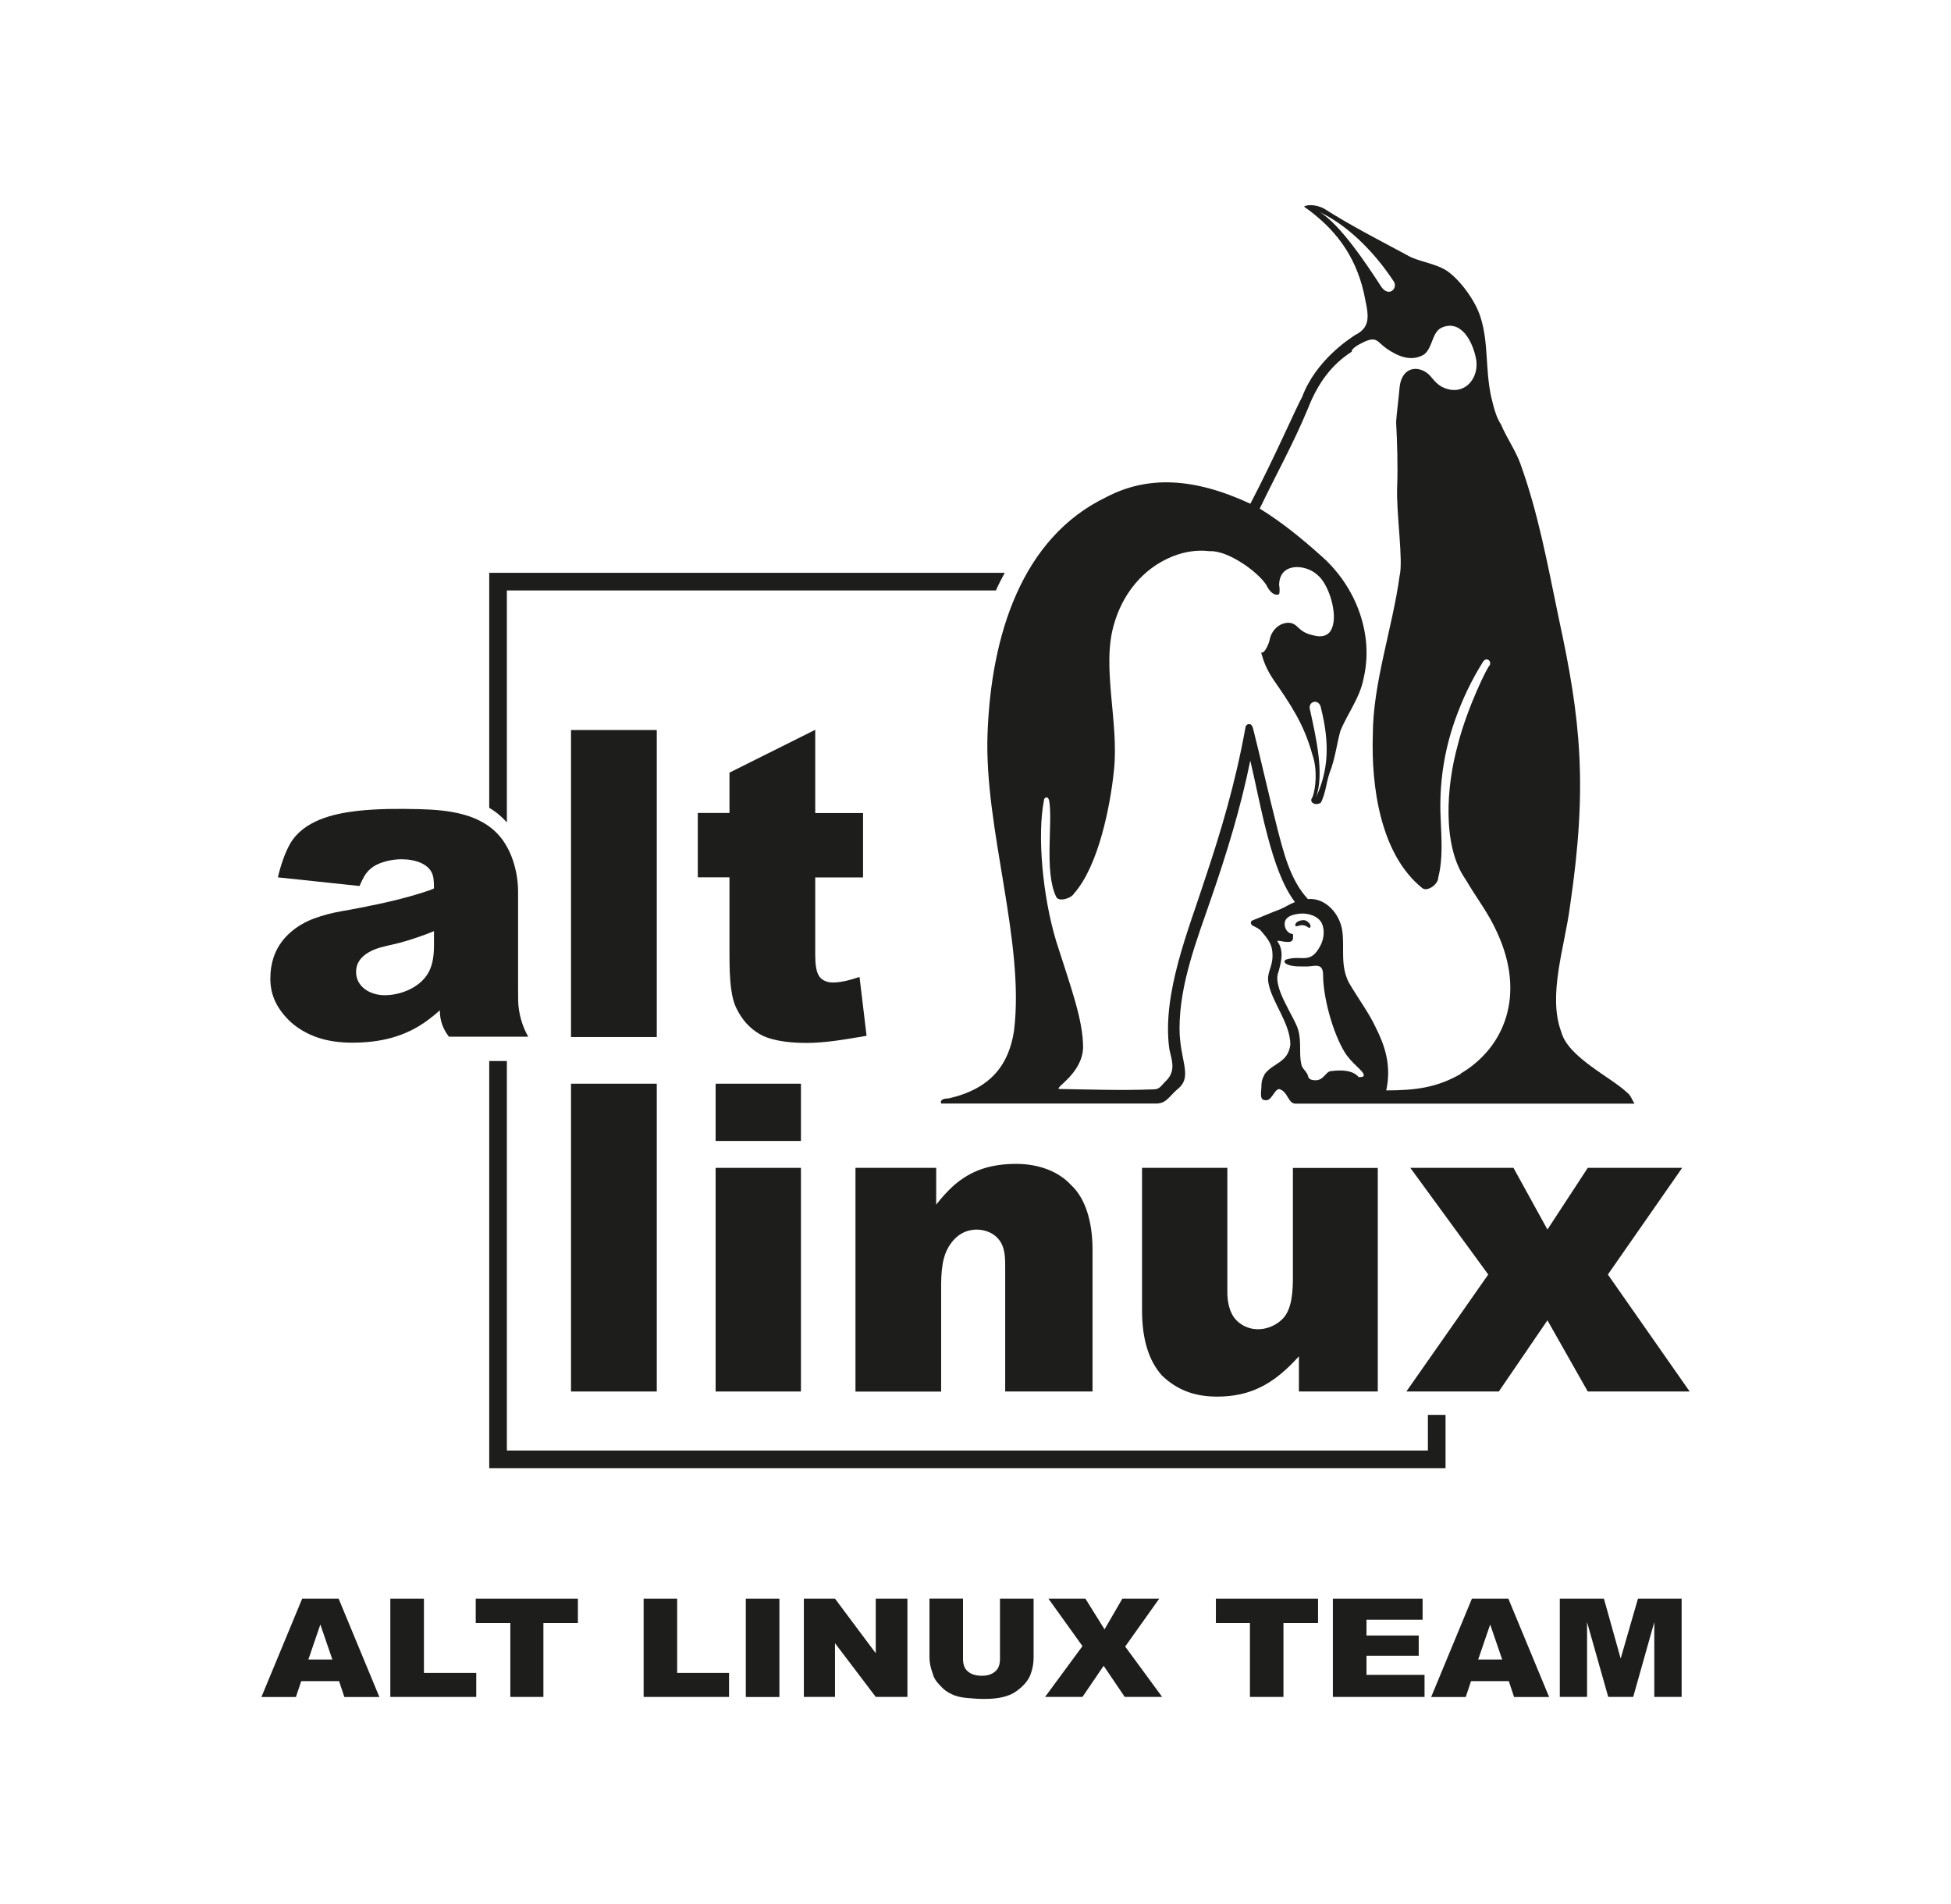 <?xml version="1.0" encoding="UTF-8"?>
<svg id="Layer_1" data-name="Layer 1" xmlns="http://www.w3.org/2000/svg" viewBox="0 0 221.13 215.81">
  <defs>
    <style>
      .cls-1 {
        fill: none;
      }

      .cls-2, .cls-3 {
        fill: #1d1d1b;
      }

      .cls-3 {
        fill-rule: evenodd;
      }
    </style>
  </defs>
  <rect class="cls-1" width="221.13" height="215.81"/>
  <g>
    <path class="cls-2" d="M57.45,93.21v-26.28h55.43c.3-.68,.64-1.35,1-2H55.45v26.64c.77,.45,1.43,1.01,2,1.65Z"/>
    <path class="cls-3" d="M184.39,123.82c-1.84-1.74-6.66-3.98-7.43-6.84-1.57-4.17,.4-9.68,.99-14.29,2.02-13.66,1.2-21.18-1.25-32.48-1.35-6.49-2.33-11.96-4.39-17.68-.54-1.48-1.57-2.95-2.19-4.43-.58-.85-.86-2.11-1.12-3.18-.67-3.14-.27-6.14-1.21-9.01-.54-1.74-2.2-4.08-3.72-5.16-1.34-.93-3.36-1.07-4.66-1.87-3-1.62-6.09-3.18-9.27-5.19-.4-.27-1.66-.67-2.34-.27,3.51,2.47,5.78,5.47,6.77,9.72,.44,2.24,1.04,3.86-.99,4.84-.58,.4-4.43,2.82-6,7.03-.62,1.08-3.04,6.68-5.86,12.09-6.45-3-11.69-3.18-16.31-.76-9.63,4.61-13.08,15.72-13.48,26.83-.4,10.71,4.25,23.56,3,33.67-.58,3.81-2.6,6.59-7.44,7.67-.58,0-.99,.18-.81,.58h24.32c1.26,0,1.44-.8,2.69-1.83,1.43-1.39,0-3.22,0-6.68,0-5.06,1.96-10.03,3.58-14.74,1.78-5.15,3.36-10.3,4.44-15.63,.57,2.37,1.16,5.55,1.97,8.6,.76,2.87,1.7,5.6,3.09,7.44-.59,.23-1.12,.58-1.66,.81-1.07,.4-2.19,.9-3.13,1.26-.23,.09-.23,.27-.18,.4,.05,.13,.18,.22,.32,.27,.36,.18,.72,.37,.85,.58,.86,.99,1.26,1.57,1.26,2.73,0,1.44-.71,1.93-.45,3.18,.4,2.15,2.47,4.52,2.47,6.94-.27,2.02-1.84,2.02-2.87,3.27-.22,.41-.41,.76-.41,1.44,0,.59-.26,1.57,.41,1.57,.76,.18,1.03-1.25,1.62-1.25,.98,.27,.98,1.65,1.83,1.65h38.43c-.27-.4-.45-.99-.85-1.26ZM149.55,24.03c2.99,1.4,6.05,4.26,8.46,7.93,.4,.76-.59,1.74-1.43,.58-1.58-2.43-4.66-7.12-7.03-8.52Zm4.43,98.05c-.67-.81-2.06-.81-3.08-.67-.59,0-.77,.86-1.58,1.03-.18,0-.85,.09-1.03-.35-.13-.67-.72-.9-.8-1.48-.27-1.12,.04-2.55-.36-3.9-.22-.76-.94-1.91-1.52-3.13-.62-1.25-1.07-2.55-.71-3.4,.31-1.12,.66-2.38-.1-3.45-.17-.27,.94,.18,1.49,0,.35-.14,.26-.54,.26-.85-.72-.09-.99-.76-.94-1.26,.09-.9,1.39-1.07,2.11-1.07,1.03,.05,1.93,.5,2.19,1.34,.22,.72,.13,1.52-.22,2.24-1.12,2.2-2.06,1.16-3.67,1.57-.54,.09-.59,.41-.09,.63,.63,.26,1.44,.22,2.24,.22,.76,0,1.79-.49,1.79,.94,0,2.5,1.07,6.5,2.42,8.73,.8,1.35,2.19,2.15,2.19,2.65,0,.22-.22,.22-.58,.22Zm11.6-.36c-2.64,1.52-5.01,1.88-8.46,1.88,.63-2.92-.22-5.21-1.21-7.17-.72-1.56-1.93-3.18-3.01-5.02-1.03-1.97-.49-3.94-.76-5.87-.26-1.97-1.92-3.81-3.9-3.63-2.01-2.15-2.77-5.33-3.49-8.11-.99-3.85-1.97-8.28-2.73-11.24-.05-.18-.14-.4-.31-.46-.23-.08-.5,.06-.54,.32-1.16,6.45-2.82,11.91-4.57,17.15-1.83,5.7-4.92,13.04-4.07,19.31,.18,1.02,.79,2.28-.18,3.44-.99,.99-.86,1.17-1.84,1.17-3.45,.13-7.26,0-10.44-.05-.67-.09,2.6-1.7,2.69-4.7,0-3.18-1.43-6.94-3.05-12.05-1.57-5.2-2.15-12.09-1.39-15.95,0-.36,.45-.58,.59,0,.45,2.41-.59,8.11,.81,10.93,.27,.59,1.7,.18,2.02-.4,2.78-3.13,4.12-9.99,4.52-13.98,.58-5.42-1.43-11.69,0-16.52,.94-3.32,3.18-6.32,6.67-7.71,1.37-.55,2.82-.75,4.17-.58,0,0,0,0,0,0,2.01-.13,5.46,2.29,6.44,3.85,.4,.85,.99,1.25,1.44,1.02,0,0,.12-.36,0-1.02,0-2.6,2.99-2.42,4.34-1.16,1.25,.98,2.33,4.34,1.66,6-.28,.76-.95,1.16-2.11,.85-1.92-.4-1.66-1.43-2.91-1.43-1.38,.1-1.97,1.35-2.05,1.92-.1,.51-.63,1.67-.97,1.44,0,.03,0,.06,.02,.09,.27,.98,.63,1.88,1.34,2.95,1.98,2.87,3.49,5.06,4.45,8.56,.58,1.61,.4,3.85,0,4.83-.46,.58,.4,1.03,.98,.58,.58-1.25,.58-2.24,.98-3.39,.59-1.44,.85-3.45,1.21-4.71,.8-1.97,2.24-3.8,2.64-6,1.17-5.01-.9-10.34-4.66-13.71-2.29-2.06-4.52-3.89-7.12-5.5,1.87-3.9,3.81-7.35,5.46-11.33,1.14-2.93,2.74-5.04,4.98-6.46-.11-.29,.7-.79,1.38-1.1,1.48-.68,1.48,0,2.56,.75,1.29,.9,2.82,1.53,4.25,.67,1.03-.8,.86-2.64,2.11-3.09,2.1-.81,3.36,1.56,3.76,3.49,.5,2.33-1.43,4.57-3.94,3.22-.85-.53-1.03-1.12-1.66-1.57-1.34-.9-2.86-.35-3.05,1.71-.12,1.44-.35,3.06-.39,3.91,.13,2.35,.2,5.16,.12,7.25-.13,3.13,.72,8.37,.27,10.21-.8,5.87-3.03,12.14-3.03,18-.19,5.68,.8,13.52,5.63,17.38,.59,.4,1.79-.45,1.79-1.25,.54-2.11,.36-4.35,.27-6.63-.19-3.81,.35-7.61,1.65-11.25,.8-2.23,1.74-4.29,3.14-6.53,.35-.58,1.02-.18,.76,.4-.18,0-2.6,4.89-3.63,9.09-1.25,4.48-1.79,11.33,.89,15.14,1.43,2.42,2.56,3.76,3.59,6.04,3.27,7.08,.85,13.04-4.13,15.99Zm-17.1-41.25c-.31-.99,1.08-1.39,1.26-.14,.98,3.98,.84,6.98-.59,10.07,.99-2.64,0-6.85-.67-9.94Z"/>
    <path class="cls-3" d="M147.79,104.3c.37,0,.95,.57,.68,.85-.18,.13-.31-.28-.9-.28-.36,0-.76,.28-.76,0,0-.31,.4-.57,.98-.57Z"/>
    <g>
      <g>
        <path class="cls-3" d="M41.22,99.45c-.16,.29-.32,.63-.47,.98l-9.26-.98c.4-1.62,.85-2.87,1.42-3.86,1.52-2.56,4.81-3.35,7.56-3.67,2.34-.26,4.75-.26,7.11-.2,3.29,.09,7.04,.5,9.23,3.28,1.29,1.65,1.91,4.01,1.91,6.08v11.02c0,.48,0,.93,.01,1.34,.03,1.37,.45,2.89,1.14,4.07h-8.99c-.69-.89-1.03-1.87-1.03-2.99-.46,.42-.91,.78-1.34,1.1-2.56,1.91-5.42,2.57-8.6,2.57-3,0-5.15-.81-6.85-2.24-1.57-1.44-2.42-3.01-2.42-5.02,0-.86,.12-1.66,.36-2.38,.7-2.17,2.54-3.68,4.63-4.45,.88-.32,1.91-.61,3.12-.82,1.41-.24,2.82-.52,4.22-.82,1.64-.35,3.3-.77,4.92-1.28,.69-.22,1.3-.43,1.3-.5,0-.46-.02-.84-.07-1.18-.25-1.63-2.17-2.1-3.6-2.1-.55,0-1.11,.07-1.65,.2-1.17,.3-2.03,.74-2.64,1.82Zm7.96,6.1c-.52,.22-1.04,.41-1.55,.59-.97,.34-2.01,.67-3.03,.9-.96,.22-1.94,.4-2.8,.9-.83,.48-1.44,1.17-1.44,2.23,0,1.75,1.68,2.64,3.23,2.64,1.88,0,4.09-.9,5.01-2.64,.45-.85,.59-1.88,.59-3.05v-1.57Z"/>
        <rect class="cls-2" x="64.72" y="82.75" width="9.72" height="34.8"/>
        <path class="cls-3" d="M92.4,82.75v9.41h5.42v7.3h-5.42v8.82c0,1.04,.13,1.88,.4,2.29,.18,.39,.77,.8,1.57,.8,.85,0,1.83-.22,3.05-.63l.8,6.67c-2.41,.41-4.65,.81-6.85,.81-2.42,0-4.26-.4-5.25-.99-1.16-.67-2.02-1.66-2.59-2.82-.68-1.26-.85-3.27-.85-6.14v-8.82h-3.59v-7.3h3.59v-4.57l9.71-4.85Z"/>
      </g>
      <g>
        <rect class="cls-2" x="64.72" y="122.84" width="9.72" height="34.89"/>
        <path class="cls-3" d="M81.11,122.84h9.67v6.49h-9.67v-6.49h0Zm0,9.54h9.67v25.35h-9.67v-25.35Z"/>
        <path class="cls-3" d="M96.97,132.38h9.14v4.17c.62-.81,1.26-1.5,1.91-2.1,2.09-1.87,4.4-2.52,7.17-2.52,2.55,0,4.79,.85,6.22,2.41,1.56,1.44,2.42,4.04,2.42,7.31v16.08h-9.9v-13.93c0-.95,.02-2.02-.44-2.88-.79-1.47-2.76-1.9-4.22-1.24-1.17,.53-1.98,1.75-2.29,2.96-.21,.8-.31,1.8-.31,3.01v12.09h-9.71v-25.35Z"/>
        <path class="cls-3" d="M156.17,157.73h-8.95v-3.99c-.52,.58-1.04,1.1-1.55,1.56-1.53,1.39-3.19,2.35-5.23,2.77-.77,.16-1.61,.24-2.49,.24-2.68,0-4.65-.84-6.27-2.41-1.43-1.62-2.24-3.98-2.24-7.4v-16.12h9.67v14.1c0,1.08,.24,2.38,1.03,3.18,1.48,1.49,3.82,1.25,5.24-.17,1.12-1.13,1.16-3.36,1.16-4.83v-12.27h9.62v25.35Z"/>
        <polygon class="cls-3" points="159.85 132.38 171.54 132.38 175.39 139.37 179.96 132.38 190.66 132.38 182.24 144.47 191.51 157.73 179.96 157.73 175.39 149.66 169.88 157.73 159.4 157.73 168.68 144.47 159.85 132.38"/>
      </g>
    </g>
    <g>
      <path class="cls-3" d="M38.43,190.56h-4.29l-.6,1.8h-3.91l4.62-11.15h4.13l4.62,11.15h-3.97l-.6-1.8h0Zm-.76-2.45l-1.36-3.97-1.36,3.97h2.72Z"/>
      <polygon class="cls-3" points="44.24 181.21 48.05 181.21 48.05 189.63 53.98 189.63 53.98 192.35 44.24 192.35 44.24 181.21"/>
      <polygon class="cls-3" points="53.92 181.21 65.5 181.21 65.5 183.98 61.59 183.98 61.59 192.35 57.84 192.35 57.84 183.98 53.92 183.98 53.92 181.21"/>
      <polygon class="cls-3" points="72.95 181.21 76.75 181.21 76.75 189.63 82.63 189.63 82.63 192.35 72.95 192.35 72.95 181.21"/>
      <rect class="cls-2" x="84.53" y="181.21" width="3.81" height="11.15"/>
      <polygon class="cls-3" points="91.11 181.21 94.64 181.21 99.26 187.4 99.26 181.21 102.85 181.21 102.85 192.35 99.26 192.35 94.64 186.26 94.64 192.35 91.11 192.35 91.11 181.21"/>
      <path class="cls-3" d="M113.34,181.21h3.81v6.69c0,.65-.11,1.25-.33,1.85-.21,.6-.6,1.09-1.09,1.53-.49,.43-.98,.76-1.52,.92-.71,.27-1.63,.38-2.67,.38-.6,0-1.25-.05-1.95-.11-.71-.06-1.31-.22-1.74-.44-.49-.22-.92-.54-1.3-.98-.44-.43-.71-.87-.82-1.31-.27-.71-.38-1.31-.38-1.85v-6.69h3.8v6.85c0,.6,.16,1.09,.55,1.41,.38,.33,.92,.49,1.58,.49s1.14-.16,1.52-.49c.38-.32,.54-.81,.54-1.41v-6.85Z"/>
      <polygon class="cls-3" points="118.83 181.21 123.02 181.21 125.19 184.69 127.21 181.21 131.39 181.21 127.53 186.64 131.72 192.35 127.48 192.35 125.09 188.82 122.69 192.35 118.45 192.35 122.69 186.59 118.83 181.21"/>
      <polygon class="cls-3" points="137.81 181.21 149.39 181.21 149.39 183.98 145.47 183.98 145.47 192.35 141.67 192.35 141.67 183.98 137.81 183.98 137.81 181.21"/>
      <polygon class="cls-3" points="151.07 181.21 161.24 181.21 161.24 183.6 154.88 183.6 154.88 185.39 160.8 185.39 160.8 187.68 154.88 187.68 154.88 189.85 161.46 189.85 161.46 192.35 151.07 192.35 151.07 181.21"/>
      <path class="cls-3" d="M171.02,190.56h-4.29l-.6,1.8h-3.92l4.62-11.15h4.13l4.62,11.15h-3.97l-.6-1.8h0Zm-.76-2.45l-1.36-3.97-1.36,3.97h2.72Z"/>
      <polygon class="cls-3" points="176.79 181.21 181.79 181.21 183.69 188 185.65 181.21 190.6 181.21 190.6 192.35 187.5 192.35 187.5 183.87 185.11 192.35 182.28 192.35 179.88 183.87 179.88 192.35 176.79 192.35 176.79 181.21"/>
    </g>
    <polygon class="cls-2" points="161.84 160.38 161.84 164.42 57.45 164.42 57.45 120.27 55.45 120.27 55.45 166.42 163.84 166.42 163.84 160.38 161.84 160.38"/>
  </g>
</svg>